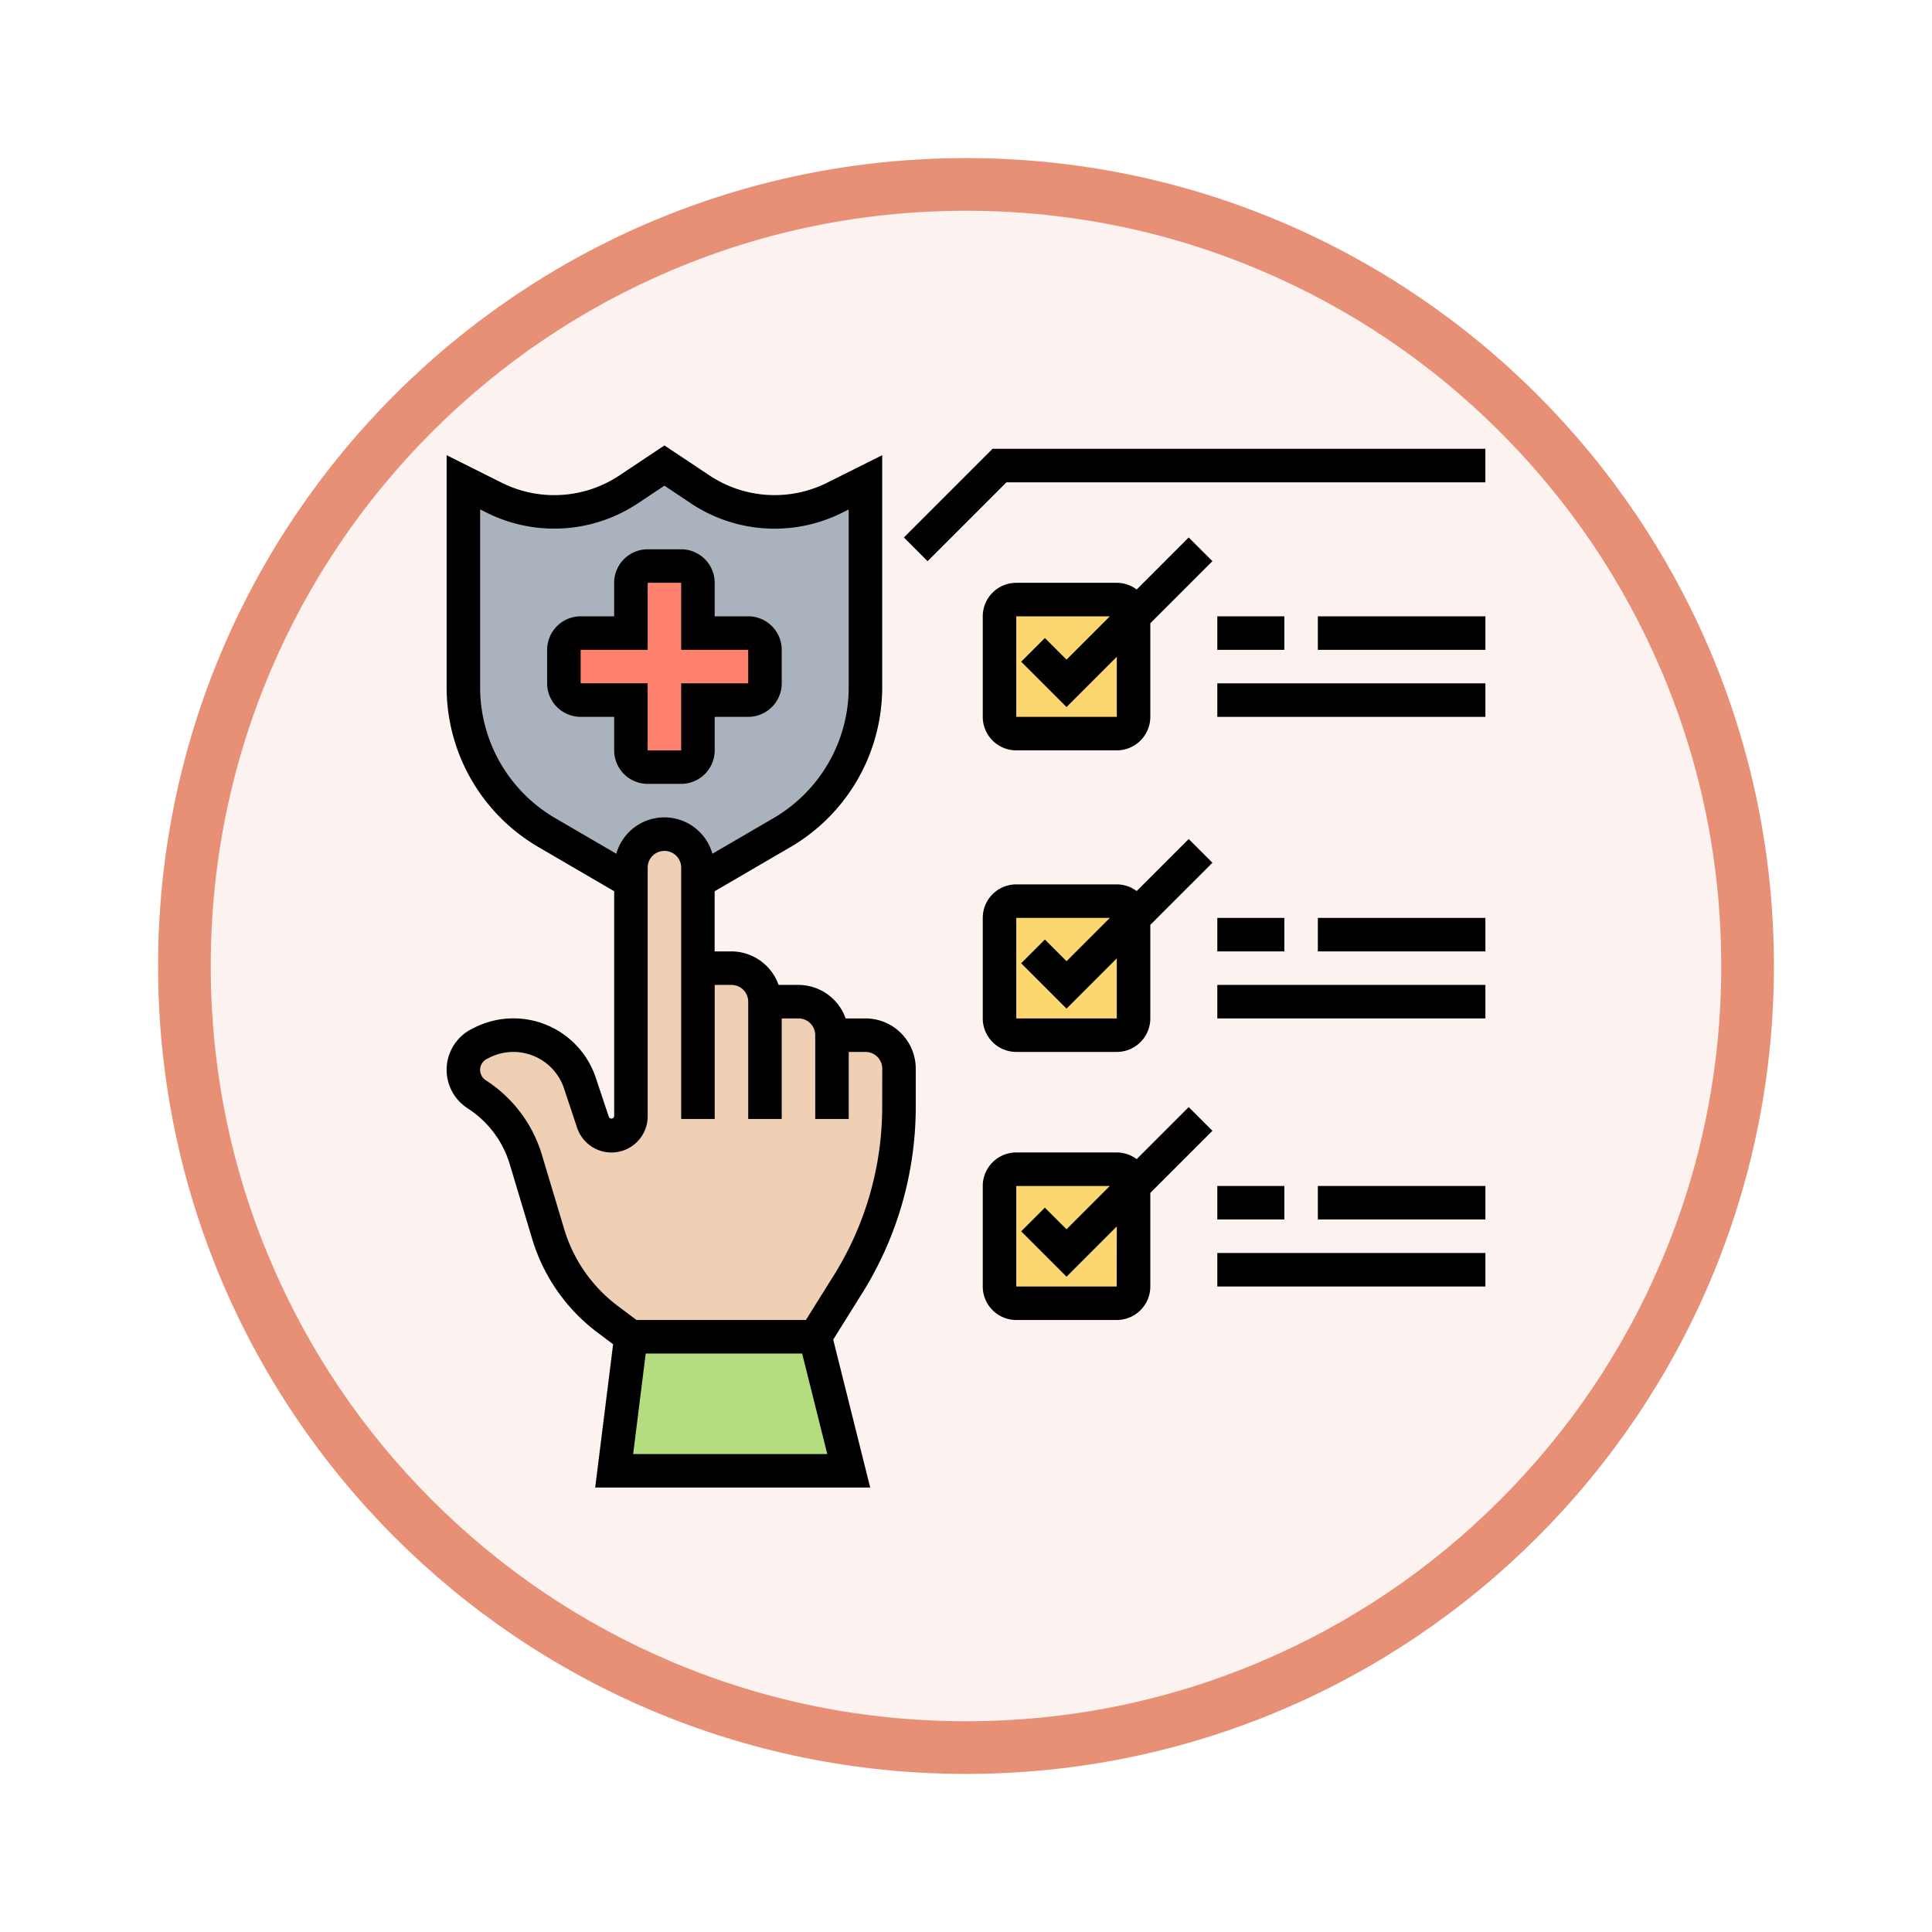 <svg xmlns="http://www.w3.org/2000/svg" xmlns:xlink="http://www.w3.org/1999/xlink" width="110" height="110" viewBox="0 0 110 110">
  <defs>
    <filter id="Path_982547" x="0" y="0" width="110" height="110" filterUnits="userSpaceOnUse">
      <feOffset dy="3" input="SourceAlpha"/>
      <feGaussianBlur stdDeviation="3" result="blur"/>
      <feFlood flood-opacity="0.161"/>
      <feComposite operator="in" in2="blur"/>
      <feComposite in="SourceGraphic"/>
    </filter>
  </defs>
  <g id="Group_1157638" data-name="Group 1157638" transform="translate(-8330.428 -4472.223)">
    <g id="Group_1157480" data-name="Group 1157480" transform="translate(7214.428 1178.223)">
      <g id="Group_1155734" data-name="Group 1155734" transform="translate(0 -1390)">
        <g id="Group_1154704" data-name="Group 1154704" transform="translate(0 1466)">
          <g id="Group_1150790" data-name="Group 1150790" transform="translate(3 2320)">
            <g id="Group_1154214" data-name="Group 1154214" transform="translate(79 -5809)">
              <g id="Group_1152583" data-name="Group 1152583" transform="translate(1043 6713)">
                <g id="Group_1146973" data-name="Group 1146973" transform="translate(0 0)">
                  <g id="Group_1146954" data-name="Group 1146954">
                    <g transform="matrix(1, 0, 0, 1, -9, -6)" filter="url(#Path_982547)">
                      <g id="Path_982547-2" data-name="Path 982547" transform="translate(9 6)" fill="#fcf3f0">
                        <path d="M 46 90.5 C 39.992 90.5 34.164 89.324 28.679 87.003 C 23.38 84.762 18.621 81.553 14.534 77.466 C 10.446 73.379 7.238 68.62 4.996 63.321 C 2.676 57.836 1.5 52.008 1.5 46 C 1.5 39.992 2.676 34.164 4.996 28.679 C 7.238 23.38 10.446 18.621 14.534 14.534 C 18.621 10.446 23.38 7.238 28.679 4.996 C 34.164 2.676 39.992 1.5 46 1.5 C 52.008 1.5 57.836 2.676 63.321 4.996 C 68.62 7.238 73.379 10.446 77.466 14.534 C 81.554 18.621 84.762 23.38 87.004 28.679 C 89.324 34.164 90.5 39.992 90.5 46 C 90.5 52.008 89.324 57.836 87.004 63.321 C 84.762 68.62 81.554 73.379 77.466 77.466 C 73.379 81.553 68.62 84.762 63.321 87.003 C 57.836 89.324 52.008 90.5 46 90.5 Z" stroke="none"/>
                        <path d="M 46 3 C 40.194 3 34.563 4.136 29.263 6.378 C 24.143 8.544 19.544 11.644 15.594 15.594 C 11.644 19.544 8.544 24.143 6.378 29.263 C 4.136 34.563 3 40.194 3 46 C 3 51.806 4.136 57.437 6.378 62.737 C 8.544 67.857 11.644 72.455 15.594 76.405 C 19.544 80.355 24.143 83.456 29.263 85.622 C 34.563 87.863 40.194 89 46 89 C 51.806 89 57.437 87.863 62.737 85.622 C 67.857 83.456 72.456 80.355 76.406 76.405 C 80.356 72.455 83.456 67.857 85.622 62.737 C 87.864 57.437 89 51.806 89 46 C 89 40.194 87.864 34.563 85.622 29.263 C 83.456 24.143 80.356 19.544 76.406 15.594 C 72.456 11.644 67.857 8.544 62.737 6.378 C 57.437 4.136 51.806 3 46 3 M 46 -7.62939453125e-06 C 71.405 -7.62939453125e-06 92 20.595 92 46 C 92 71.405 71.405 92 46 92 C 20.595 92 0 71.405 0 46 C 0 20.595 20.595 -7.62939453125e-06 46 -7.62939453125e-06 Z" stroke="none" fill="#e89076"/>
                      </g>
                    </g>
                  </g>
                </g>
              </g>
            </g>
          </g>
        </g>
      </g>
      <g id="lista-de-verificacion" transform="translate(1140.429 3318.561)">
        <g id="Group_1145765" data-name="Group 1145765" transform="translate(1.954 1.945)">
          <g id="Group_1145758" data-name="Group 1145758" transform="translate(30.525 7.631)">
            <path id="Path_981325" data-name="Path 981325" d="M40.677,17.631H34.954A.957.957,0,0,1,34,16.677V10.954A.957.957,0,0,1,34.954,10h5.723a.957.957,0,0,1,.954.954v5.723A.957.957,0,0,1,40.677,17.631Z" transform="translate(-34 -10)" fill="#fcd770"/>
          </g>
          <g id="Group_1145759" data-name="Group 1145759" transform="translate(30.525 24.802)">
            <path id="Path_981326" data-name="Path 981326" d="M40.677,35.631H34.954A.957.957,0,0,1,34,34.677V28.954A.957.957,0,0,1,34.954,28h5.723a.957.957,0,0,1,.954.954v5.724A.957.957,0,0,1,40.677,35.631Z" transform="translate(-34 -28)" fill="#fcd770"/>
          </g>
          <g id="Group_1145760" data-name="Group 1145760" transform="translate(30.525 40.064)">
            <path id="Path_981327" data-name="Path 981327" d="M40.677,51.631H34.954A.957.957,0,0,1,34,50.677V44.954A.957.957,0,0,1,34.954,44h5.723a.957.957,0,0,1,.954.954v5.724A.957.957,0,0,1,40.677,51.631Z" transform="translate(-34 -44)" fill="#fcd770"/>
          </g>
          <g id="Group_1145761" data-name="Group 1145761" transform="translate(0 0)">
            <path id="Path_981328" data-name="Path 981328" d="M20.163,22.881l-4.808,2.8v-.792a1.913,1.913,0,0,0-1.908-1.908,1.922,1.922,0,0,0-1.908,1.908v.792l-4.808-2.8A9.536,9.536,0,0,1,2,14.649V2.954l1.765.878a7.591,7.591,0,0,0,7.641-.477L13.447,2l2.041,1.355a7.591,7.591,0,0,0,7.641.477l1.765-.878v11.7A9.536,9.536,0,0,1,20.163,22.881Z" transform="translate(-2 -2)" fill="#aab2bd"/>
          </g>
          <g id="Group_1145762" data-name="Group 1145762" transform="translate(8.585 49.604)">
            <path id="Path_981329" data-name="Path 981329" d="M22.447,54l1.908,7.631H11L11.954,54Z" transform="translate(-11 -54)" fill="#b4dd7f"/>
          </g>
          <g id="Group_1145763" data-name="Group 1145763" transform="translate(0 20.986)">
            <path id="Path_981330" data-name="Path 981330" d="M22.986,35.447h1.908A1.913,1.913,0,0,1,26.8,37.355v2.156a19.025,19.025,0,0,1-2.9,10.112l-1.87,3H11.539l-1.307-.983a9.538,9.538,0,0,1-3.415-4.884L5.549,42.516a6.634,6.634,0,0,0-2.69-3.634L2.735,38.8a1.652,1.652,0,0,1,.181-2.852l.153-.076A3.985,3.985,0,0,1,8.63,38.175l.754,2.242a1.107,1.107,0,0,0,2.156-.353V25.908A1.922,1.922,0,0,1,13.447,24a1.913,1.913,0,0,1,1.908,1.908v5.723h1.908a1.913,1.913,0,0,1,1.908,1.908h1.908a1.913,1.913,0,0,1,1.908,1.908Z" transform="translate(-2 -24)" fill="#f0d0b4"/>
          </g>
          <g id="Group_1145764" data-name="Group 1145764" transform="translate(5.723 5.723)">
            <path id="Path_981331" data-name="Path 981331" d="M19.447,12.77v1.908a.957.957,0,0,1-.954.954H15.631v2.862a.957.957,0,0,1-.954.954H12.77a.957.957,0,0,1-.954-.954V15.631H8.954A.957.957,0,0,1,8,14.677V12.77a.957.957,0,0,1,.954-.954h2.862V8.954A.957.957,0,0,1,12.77,8h1.908a.957.957,0,0,1,.954.954v2.862h2.862A.957.957,0,0,1,19.447,12.77Z" transform="translate(-8 -8)" fill="#ff826e"/>
          </g>
        </g>
        <g id="Group_1145766" data-name="Group 1145766" transform="translate(1 0.798)">
          <path id="Path_981332" data-name="Path 981332" d="M10.816,18.447a1.91,1.91,0,0,0,1.908,1.908h1.908a1.91,1.91,0,0,0,1.908-1.908V16.539h1.908a1.91,1.91,0,0,0,1.908-1.908V12.723a1.91,1.91,0,0,0-1.908-1.908H16.539V8.908A1.91,1.91,0,0,0,14.631,7H12.723a1.91,1.91,0,0,0-1.908,1.908v1.908H8.908A1.91,1.91,0,0,0,7,12.723v1.908a1.91,1.91,0,0,0,1.908,1.908h1.908ZM8.908,14.631V12.723h3.816V8.908h1.908v3.816h3.816v1.908H14.631v3.816H12.723V14.631Z" transform="translate(-1.277 -1.084)"/>
          <path id="Path_981333" data-name="Path 981333" d="M24.848,33.424H23.718a2.858,2.858,0,0,0-2.686-1.908H19.9a2.858,2.858,0,0,0-2.686-1.908h-.954V26.182L20.6,23.654A10.529,10.529,0,0,0,25.8,14.59V1.355L22.659,2.926a6.692,6.692,0,0,1-6.691-.417L13.4.8,10.834,2.51a6.689,6.689,0,0,1-6.691.417L1,1.355V14.591a10.527,10.527,0,0,0,5.206,9.063l4.334,2.528V38.993a.16.16,0,0,1-.3.049L9.492,36.8a4.942,4.942,0,0,0-6.9-2.857l-.151.075a2.607,2.607,0,0,0-.281,4.5l.125.084a5.74,5.74,0,0,1,2.308,3.118l1.269,4.229a10.416,10.416,0,0,0,3.756,5.38l.861.646L9.458,60.133H25.116L23.01,51.71l1.654-2.647A20.014,20.014,0,0,0,27.71,38.445v-2.16a2.865,2.865,0,0,0-2.862-2.862ZM2.908,14.59V4.442l.382.191a8.6,8.6,0,0,0,8.6-.536L13.4,3.091,14.91,4.1a8.6,8.6,0,0,0,8.6.536l.382-.191V14.591a8.615,8.615,0,0,1-4.259,7.416l-3.5,2.04a2.843,2.843,0,0,0-5.472,0l-3.5-2.04A8.613,8.613,0,0,1,2.908,14.59ZM11.62,58.226l.715-5.723h8.906l1.431,5.723ZM25.8,38.445a18.111,18.111,0,0,1-2.755,9.606l-1.589,2.543H11.811l-1.049-.787a8.526,8.526,0,0,1-3.072-4.4L6.421,41.177a7.651,7.651,0,0,0-3.076-4.156l-.125-.084a.7.7,0,0,1,.075-1.21l.15-.075a3.036,3.036,0,0,1,4.237,1.754l.746,2.239a2.062,2.062,0,0,0,4.019-.652V24.839a.954.954,0,0,1,1.908,0V39.147h1.908V31.516h.954a.954.954,0,0,1,.954.954v6.677h1.908V33.424h.954a.954.954,0,0,1,.954.954v4.77h1.908V35.332h.954a.954.954,0,0,1,.954.954Z" transform="translate(-1 -0.798)"/>
          <path id="Path_981334" data-name="Path 981334" d="M33.342,1,28.293,6.049,29.642,7.4l4.49-4.49H61.4V1Z" transform="translate(-2.258 -0.807)"/>
          <path id="Path_981335" data-name="Path 981335" d="M41.764,9.256a1.894,1.894,0,0,0-1.132-.381H34.908A1.91,1.91,0,0,0,33,10.783v5.723a1.91,1.91,0,0,0,1.908,1.908h5.724a1.91,1.91,0,0,0,1.908-1.908V11.178l3.536-3.536L44.726,6.293Zm-1.132,7.251H34.908V10.783h5.329L37.77,13.25l-1.233-1.233-1.349,1.349,2.582,2.582,2.862-2.862Z" transform="translate(-2.475 -1.051)"/>
          <path id="Path_981336" data-name="Path 981336" d="M41.764,27.256a1.894,1.894,0,0,0-1.132-.381H34.908A1.91,1.91,0,0,0,33,28.783v5.723a1.91,1.91,0,0,0,1.908,1.908h5.724a1.91,1.91,0,0,0,1.908-1.908V29.178l3.536-3.536-1.349-1.349Zm-1.132,7.251H34.908V28.783h5.329L37.77,31.25l-1.233-1.233-1.349,1.349,2.582,2.582,2.862-2.862Z" transform="translate(-2.475 -1.881)"/>
          <path id="Path_981337" data-name="Path 981337" d="M44.726,40.293l-2.963,2.963a1.894,1.894,0,0,0-1.132-.381H34.908A1.91,1.91,0,0,0,33,44.783v5.723a1.91,1.91,0,0,0,1.908,1.908h5.724a1.91,1.91,0,0,0,1.908-1.908V45.178l3.536-3.536Zm-4.1,10.214H34.908V44.783h5.329L37.77,47.25l-1.233-1.233-1.349,1.349,2.582,2.582,2.862-2.862Z" transform="translate(-2.475 -2.618)"/>
          <path id="Path_981338" data-name="Path 981338" d="M47,15H62.263v1.908H47Z" transform="translate(-3.12 -1.452)"/>
          <path id="Path_981339" data-name="Path 981339" d="M47,11h3.816v1.908H47Z" transform="translate(-3.12 -1.268)"/>
          <path id="Path_981340" data-name="Path 981340" d="M53,11h9.539v1.908H53Z" transform="translate(-3.396 -1.268)"/>
          <path id="Path_981341" data-name="Path 981341" d="M47,33H62.263v1.908H47Z" transform="translate(-3.12 -2.282)"/>
          <path id="Path_981342" data-name="Path 981342" d="M47,29h3.816v1.908H47Z" transform="translate(-3.12 -2.098)"/>
          <path id="Path_981343" data-name="Path 981343" d="M53,29h9.539v1.908H53Z" transform="translate(-3.396 -2.098)"/>
          <path id="Path_981344" data-name="Path 981344" d="M47,49H62.263v1.908H47Z" transform="translate(-3.12 -3.019)"/>
          <path id="Path_981345" data-name="Path 981345" d="M47,45h3.816v1.908H47Z" transform="translate(-3.12 -2.835)"/>
          <path id="Path_981346" data-name="Path 981346" d="M53,45h9.539v1.908H53Z" transform="translate(-3.396 -2.835)"/>
        </g>
      </g>
    </g>
  </g>
</svg>
